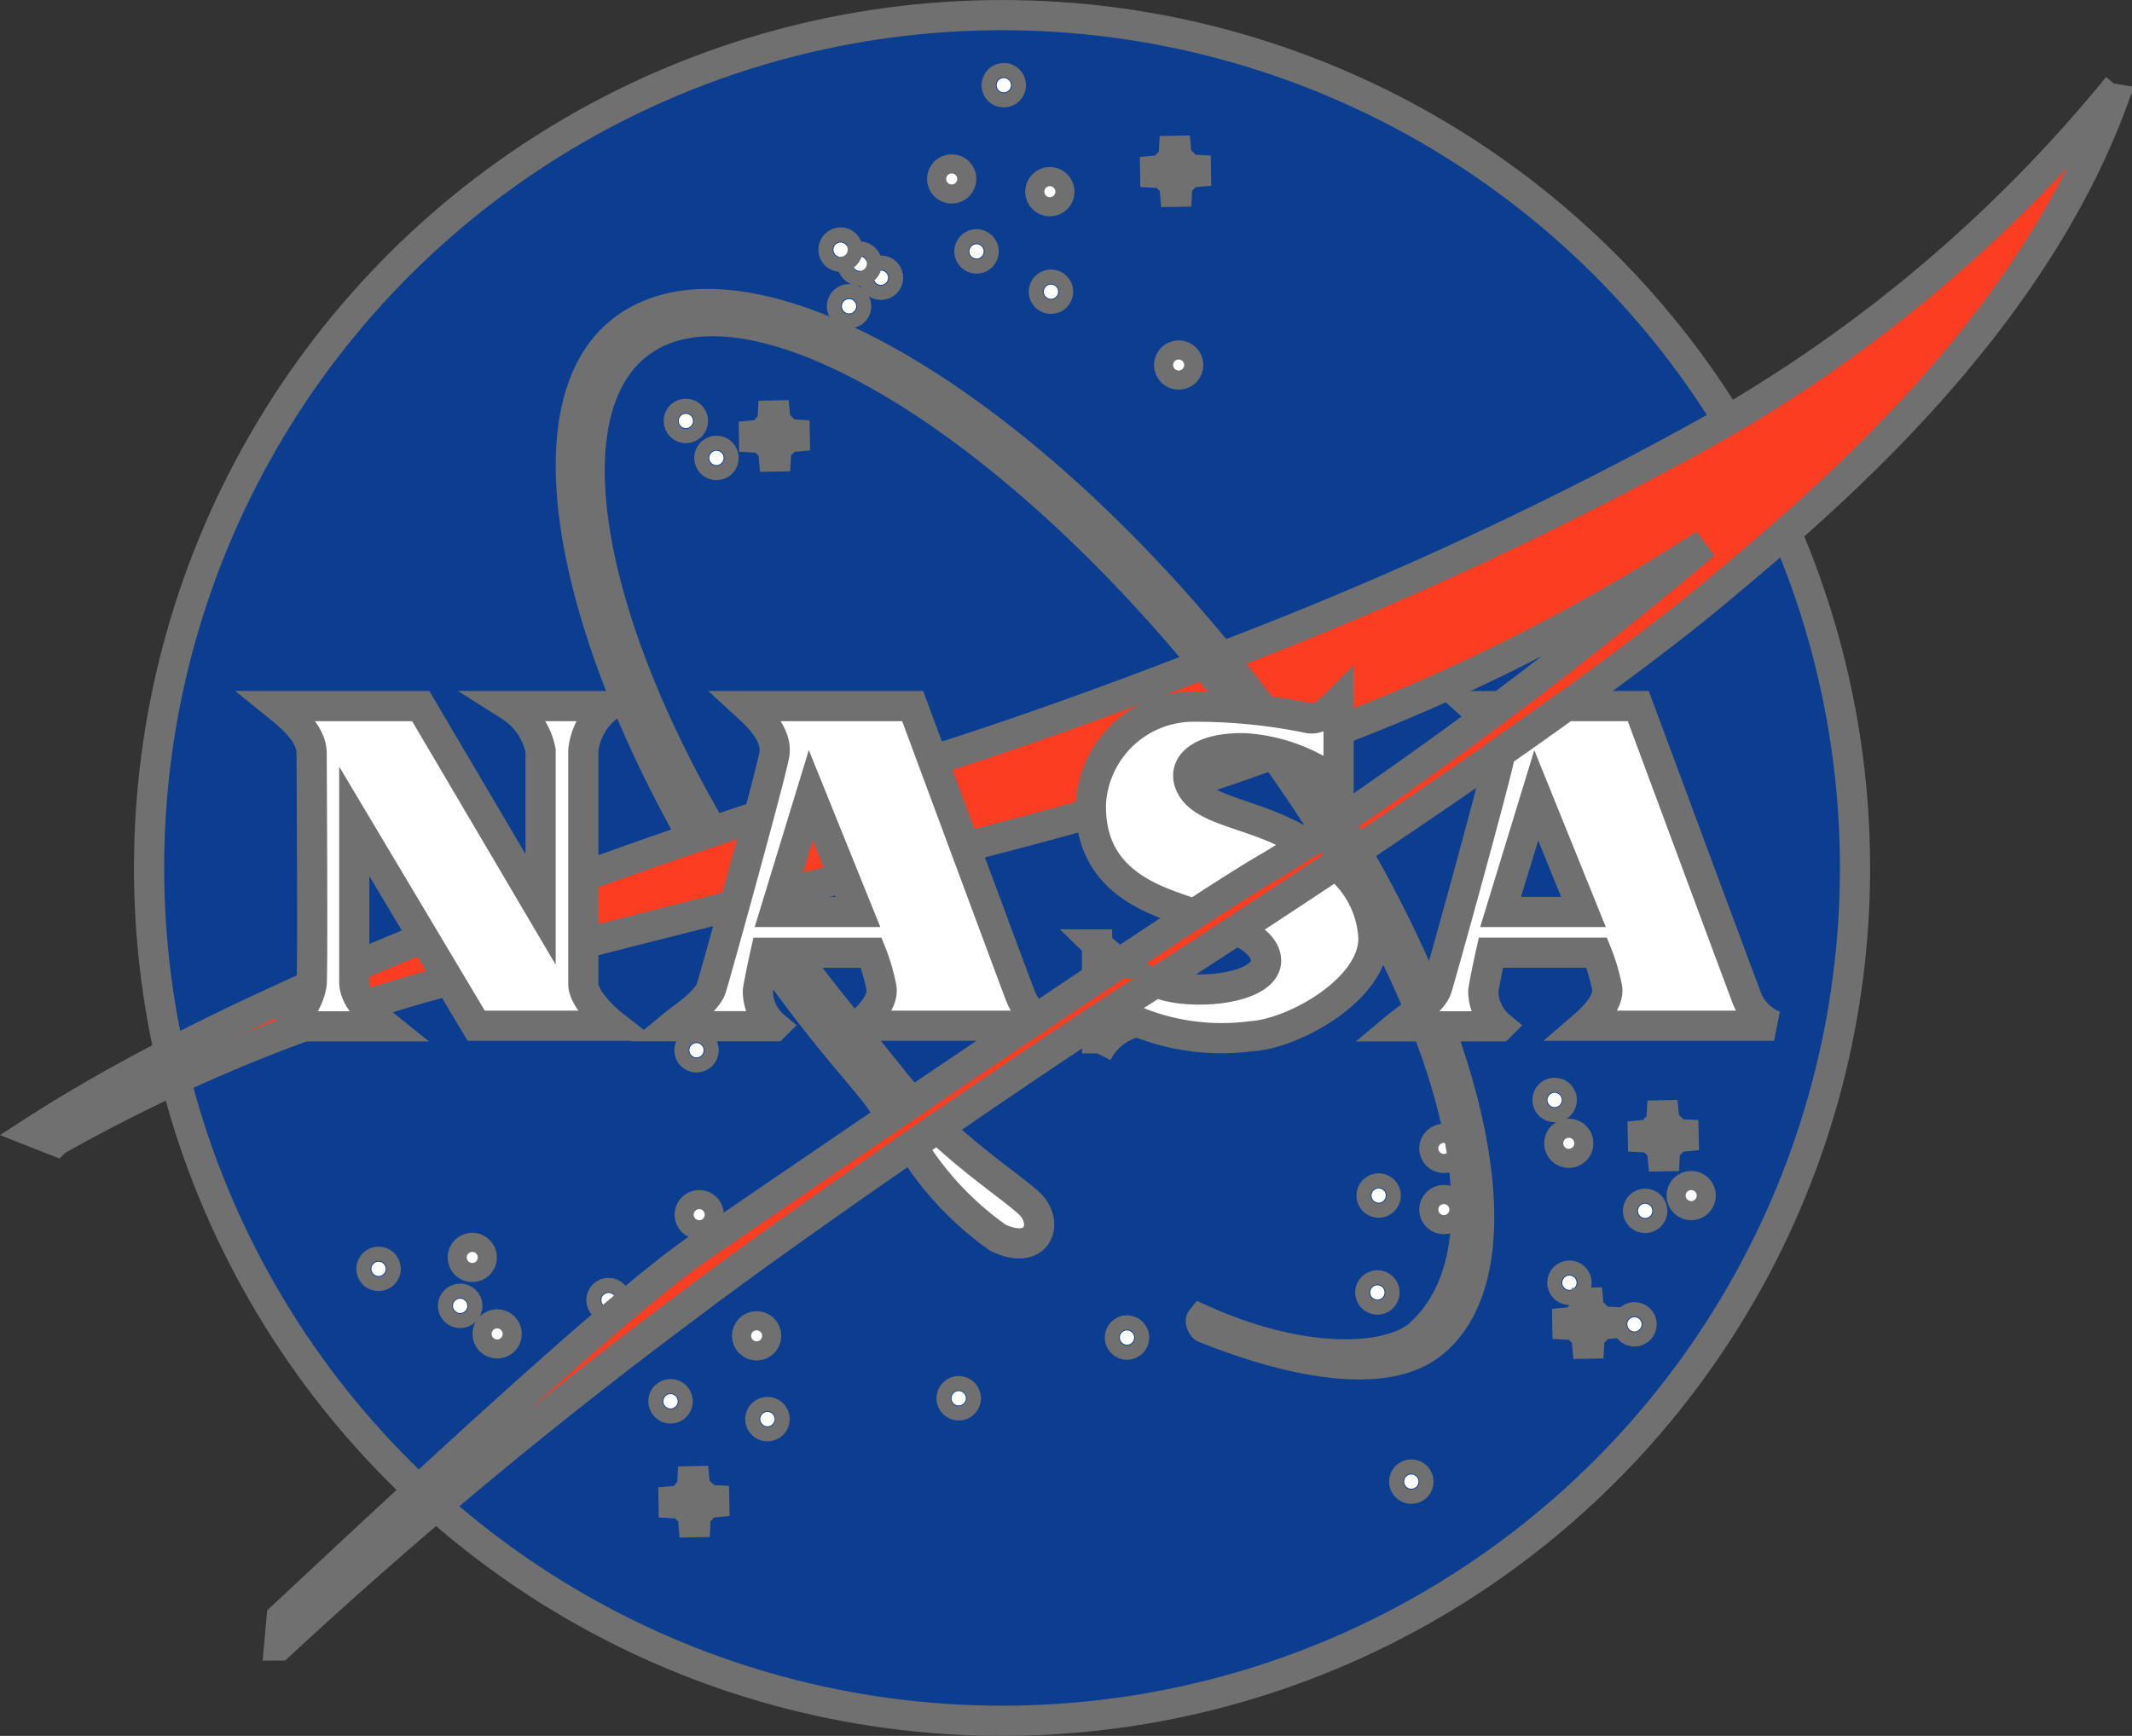 <svg xmlns="http://www.w3.org/2000/svg" width="70.595" height="57.489" viewBox="0 0 70.595 57.489">
  <rect x="0" y="0" width="70.595" height="57.489" fill="#333333" stroke="none"/>
  <g id="NASA_logo" transform="translate(1.093 0.5)">
    <ellipse id="Ellipse_1" data-name="Ellipse 1" cx="28.244" cy="28.244" rx="28.244" ry="28.244" transform="translate(3.843 56.489) rotate(-90)" fill="#0b3d91" stroke="#707070" stroke-width="1"/>
    <g id="Group_30" data-name="Group 30" transform="translate(0 2.085)">
      <ellipse id="Ellipse_2" data-name="Ellipse 2" cx="0.317" cy="0.317" rx="0.317" ry="0.317" transform="translate(30.103 3.024)" fill="#fff" stroke="#707070" stroke-width="1"/>
      <ellipse id="Ellipse_3" data-name="Ellipse 3" cx="0.317" cy="0.317" rx="0.317" ry="0.317" transform="translate(33.353 3.446)" fill="#fff" stroke="#707070" stroke-width="1"/>
      <ellipse id="Ellipse_4" data-name="Ellipse 4" cx="0.317" cy="0.317" rx="0.317" ry="0.317" transform="translate(37.618 9.187)" fill="#fff" stroke="#707070" stroke-width="1"/>
      <ellipse id="Ellipse_5" data-name="Ellipse 5" cx="0.317" cy="0.317" rx="0.317" ry="0.317" transform="translate(14.228 38.741)" fill="#fff" stroke="#707070" stroke-width="1"/>
      <ellipse id="Ellipse_6" data-name="Ellipse 6" cx="0.317" cy="0.317" rx="0.317" ry="0.317" transform="translate(15.052 41.274)" fill="#fff" stroke="#707070" stroke-width="1"/>
      <ellipse id="Ellipse_7" data-name="Ellipse 7" cx="0.237" cy="0.237" rx="0.237" ry="0.237" transform="translate(11.205 39.2)" fill="#fff" stroke="#707070" stroke-width="1"/>
      <ellipse id="Ellipse_8" data-name="Ellipse 8" cx="0.238" cy="0.238" rx="0.238" ry="0.238" transform="translate(24.081 44.175)" fill="#fff" stroke="#707070" stroke-width="1"/>
      <ellipse id="Ellipse_9" data-name="Ellipse 9" cx="0.237" cy="0.237" rx="0.237" ry="0.237" transform="translate(44.278 39.981)" fill="#fff" stroke="#707070" stroke-width="1"/>
      <ellipse id="Ellipse_10" data-name="Ellipse 10" cx="0.238" cy="0.238" rx="0.238" ry="0.238" transform="translate(50.146 33.605)" fill="#fff" stroke="#707070" stroke-width="1"/>
      <ellipse id="Ellipse_11" data-name="Ellipse 11" cx="0.237" cy="0.237" rx="0.237" ry="0.237" transform="translate(21.38 11.119)" fill="#fff" stroke="#707070" stroke-width="1"/>
      <ellipse id="Ellipse_12" data-name="Ellipse 12" cx="0.237" cy="0.237" rx="0.237" ry="0.237" transform="translate(27.839 6.375)" fill="#fff" stroke="#707070" stroke-width="1"/>
      <ellipse id="Ellipse_13" data-name="Ellipse 13" cx="0.237" cy="0.237" rx="0.237" ry="0.237" transform="translate(27.137 5.911)" fill="#fff" stroke="#707070" stroke-width="1"/>
      <ellipse id="Ellipse_14" data-name="Ellipse 14" cx="0.237" cy="0.237" rx="0.237" ry="0.237" transform="translate(26.504 5.446)" fill="#fff" stroke="#707070" stroke-width="1"/>
      <ellipse id="Ellipse_15" data-name="Ellipse 15" cx="0.237" cy="0.237" rx="0.237" ry="0.237" transform="translate(22.393 12.344)" fill="#fff" stroke="#707070" stroke-width="1"/>
      <ellipse id="Ellipse_16" data-name="Ellipse 16" cx="0.237" cy="0.237" rx="0.237" ry="0.237" transform="translate(31.907 0)" fill="#fff" stroke="#707070" stroke-width="1"/>
      <ellipse id="Ellipse_17" data-name="Ellipse 17" cx="0.237" cy="0.237" rx="0.237" ry="0.237" transform="translate(33.47 6.839)" fill="#fff" stroke="#707070" stroke-width="1"/>
      <ellipse id="Ellipse_18" data-name="Ellipse 18" cx="0.237" cy="0.237" rx="0.237" ry="0.237" transform="translate(31.005 5.504)" fill="#fff" stroke="#707070" stroke-width="1"/>
      <ellipse id="Ellipse_19" data-name="Ellipse 19" cx="0.237" cy="0.237" rx="0.237" ry="0.237" transform="translate(26.784 7.32)" fill="#fff" stroke="#707070" stroke-width="1"/>
      <ellipse id="Ellipse_20" data-name="Ellipse 20" cx="0.237" cy="0.237" rx="0.237" ry="0.237" transform="translate(45.402 46.246)" fill="#fff" stroke="#707070" stroke-width="1"/>
      <ellipse id="Ellipse_21" data-name="Ellipse 21" cx="0.238" cy="0.238" rx="0.238" ry="0.238" transform="translate(13.906 40.424)" fill="#fff" stroke="#707070" stroke-width="1"/>
      <ellipse id="Ellipse_22" data-name="Ellipse 22" cx="0.238" cy="0.238" rx="0.238" ry="0.238" transform="translate(30.414 43.485)" fill="#fff" stroke="#707070" stroke-width="1"/>
      <ellipse id="Ellipse_23" data-name="Ellipse 23" cx="0.238" cy="0.238" rx="0.238" ry="0.238" transform="translate(18.819 40.234)" fill="#fff" stroke="#707070" stroke-width="1"/>
      <ellipse id="Ellipse_24" data-name="Ellipse 24" cx="0.238" cy="0.238" rx="0.238" ry="0.238" transform="translate(20.872 43.585)" fill="#fff" stroke="#707070" stroke-width="1"/>
      <ellipse id="Ellipse_25" data-name="Ellipse 25" cx="0.237" cy="0.237" rx="0.237" ry="0.237" transform="translate(35.987 41.475)" fill="#fff" stroke="#707070" stroke-width="1"/>
      <ellipse id="Ellipse_26" data-name="Ellipse 26" cx="0.237" cy="0.237" rx="0.237" ry="0.237" transform="translate(44.32 36.772)" fill="#fff" stroke="#707070" stroke-width="1"/>
      <ellipse id="Ellipse_27" data-name="Ellipse 27" cx="0.237" cy="0.237" rx="0.237" ry="0.237" transform="translate(50.637 39.659)" fill="#fff" stroke="#707070" stroke-width="1"/>
      <ellipse id="Ellipse_28" data-name="Ellipse 28" cx="0.237" cy="0.237" rx="0.237" ry="0.237" transform="translate(52.79 41.037)" fill="#fff" stroke="#707070" stroke-width="1"/>
      <ellipse id="Ellipse_29" data-name="Ellipse 29" cx="0.237" cy="0.237" rx="0.237" ry="0.237" transform="translate(53.144 37.279)" fill="#fff" stroke="#707070" stroke-width="1"/>
      <ellipse id="Ellipse_30" data-name="Ellipse 30" cx="0.237" cy="0.237" rx="0.237" ry="0.237" transform="translate(21.733 31.96)" fill="#fff" stroke="#707070" stroke-width="1"/>
      <ellipse id="Ellipse_31" data-name="Ellipse 31" cx="0.317" cy="0.317" rx="0.317" ry="0.317" transform="translate(21.743 37.326)" fill="#fff" stroke="#707070" stroke-width="1"/>
      <ellipse id="Ellipse_32" data-name="Ellipse 32" cx="0.317" cy="0.317" rx="0.317" ry="0.317" transform="translate(23.643 41.337)" fill="#fff" stroke="#707070" stroke-width="1"/>
      <ellipse id="Ellipse_33" data-name="Ellipse 33" cx="0.317" cy="0.317" rx="0.317" ry="0.317" transform="translate(46.399 37.157)" fill="#fff" stroke="#707070" stroke-width="1"/>
      <ellipse id="Ellipse_34" data-name="Ellipse 34" cx="0.317" cy="0.317" rx="0.317" ry="0.317" transform="translate(54.589 36.693)" fill="#fff" stroke="#707070" stroke-width="1"/>
      <ellipse id="Ellipse_35" data-name="Ellipse 35" cx="0.317" cy="0.317" rx="0.317" ry="0.317" transform="translate(50.536 34.962)" fill="#fff" stroke="#707070" stroke-width="1"/>
      <ellipse id="Ellipse_36" data-name="Ellipse 36" cx="0.317" cy="0.317" rx="0.317" ry="0.317" transform="translate(46.399 35.131)" fill="#fff" stroke="#707070" stroke-width="1"/>
      <path id="Path_55" data-name="Path 55" d="M58.081,11.785l.787-.075-.786-.044a.349.349,0,0,0-.3-.291l-.075-.784-.045.79a.348.348,0,0,0-.269.3l-.8.073.811.044a.349.349,0,0,0,.277.267l.073.808.043-.806A.353.353,0,0,0,58.081,11.785Z" transform="translate(-19.9 -8.643)" fill="#fff" stroke="#707070" stroke-width="1"/>
      <path id="Path_56" data-name="Path 56" d="M39.2,24.243l.787-.075-.786-.044a.349.349,0,0,0-.3-.291l-.075-.784-.044.79a.348.348,0,0,0-.269.3l-.8.073.811.044a.349.349,0,0,0,.277.267l.073.808.044-.806A.35.35,0,0,0,39.2,24.243Z" transform="translate(-14.303 -12.335)" fill="#fff" stroke="#707070" stroke-width="1"/>
      <path id="Path_57" data-name="Path 57" d="M81.031,57.181l.787-.075-.786-.044a.349.349,0,0,0-.3-.291l-.075-.784-.044.79a.348.348,0,0,0-.269.3l-.8.073.811.044a.349.349,0,0,0,.277.267l.073.808.044-.806A.351.351,0,0,0,81.031,57.181Z" transform="translate(-26.702 -22.097)" fill="#fff" stroke="#707070" stroke-width="1"/>
      <path id="Path_58" data-name="Path 58" d="M35.415,74.4l.787-.075-.786-.044a.349.349,0,0,0-.3-.291l-.075-.783L35,74a.348.348,0,0,0-.27.3l-.8.073.811.044a.348.348,0,0,0,.277.267l.073.808.044-.806A.351.351,0,0,0,35.415,74.4Z" transform="translate(-13.183 -27.201)" fill="#fff" stroke="#707070" stroke-width="1"/>
      <path id="Path_59" data-name="Path 59" d="M77.476,66l.787-.075-.786-.044a.349.349,0,0,0-.3-.291l-.075-.784-.044.789a.348.348,0,0,0-.269.3l-.8.073.811.044a.349.349,0,0,0,.277.267l.073.808.044-.806A.35.35,0,0,0,77.476,66Z" transform="translate(-25.648 -24.711)" fill="#fff" stroke="#707070" stroke-width="1"/>
      <path id="Path_60" data-name="Path 60" d="M43.233,27.334c-3.284,1.276-6.487,2.416-9.19,3.261-5.492,1.72-20.518,6.375-29.6,12.243l.76.3a55.552,55.552,0,0,1,12.581-5.193c3.757-1.182,15.9-4.025,21.4-5.573,1.858-.523,4.035-1.207,6.34-2.041q-.8-1.122-1.7-2.247Q43.538,27.7,43.233,27.334Zm4.012,5.53c-.8.537-1.461.965-1.928,1.236-2.7,1.562-15.875,10.555-18.872,12.623s-11.315,9.921-13.763,12.2l-.084.928a163.7,163.7,0,0,1,13.51-11.229c3.884-2.955,11.919-8.423,14.65-10.175q3.916-2.512,7.078-4.624l-.1-.174Q47.493,33.259,47.245,32.864ZM59.586,19.83A124.806,124.806,0,0,1,43.8,27.114q.211.259.42.521.986,1.241,1.86,2.494A64.229,64.229,0,0,0,59.8,23.376a146.789,146.789,0,0,1-12.122,9.2q.3.487.578.972c5.856-3.919,9.8-6.8,12.092-8.732,3.166-2.66,10.386-8.613,13.13-16.592A47.645,47.645,0,0,1,59.586,19.83Z" transform="translate(-4.448 -7.94)" fill="#fc3d21" stroke="#707070" stroke-width="1"/>
      <path id="Path_61" data-name="Path 61" d="M40.4,44.128c-.623-.784-1.484-1.834-2.131-2.648-.865-1.089-1.665-2.188-2.4-3.287l-.716.179A49.967,49.967,0,0,0,38.1,42.482c.782.985,1.494,1.778,1.858,2.271.074.1.22.321.418.615l.69-.469C40.837,44.655,40.616,44.4,40.4,44.128Zm4.546,4.126c-.512-.484-1.752-1.293-3.043-2.506l-.861.594A10.431,10.431,0,0,0,43.9,49.382C45.241,50.016,45.6,48.875,44.947,48.254ZM51.718,30.67c-7.383-9.292-16.4-14.4-20.29-11.308-3.02,2.4-1.78,9.412,2.383,16.778l.64-.218c-4.2-7.177-5.351-13.847-2.5-16.111,3.579-2.844,12.222,2.281,19.391,11.3a53.482,53.482,0,0,1,3.893,5.569c4.23,7,5.529,13.333,2.606,15.917-.894.791-3.627,1.1-7.207-.51-.05.063.03.232.093.274,3.09,1.243,6.051,1.716,7.545.529C61.859,50.041,59.1,39.963,51.718,30.67Z" transform="translate(-11.949 -10.975)" fill="#fff" stroke="#707070" stroke-width="1"/>
      <path id="Path_62" data-name="Path 62" d="M15.969,37.38H20.7l3.969,6.734V38.858a2.271,2.271,0,0,0-1.013-1.478h3.272a2.091,2.091,0,0,0-.844,1.478v7.726c0,.475.686,1.129,1.013,1.383h-4.56L18.5,41.2v5.32c0,.528.517,1.034,1.055,1.467H16.075a1.909,1.909,0,0,0,1.013-1.4c.042-.528,0-7.335,0-7.631C17.088,38.309,16.465,37.781,15.969,37.38Z" transform="translate(-7.862 -16.582)" fill="#fff" stroke="#707070" stroke-width="1"/>
      <path id="Path_63" data-name="Path 63" d="M74.838,47.966h6.291a1.658,1.658,0,0,1-.95-1.045c-.211-.549-3.546-9.541-3.546-9.541H74.241q-1.017.732-2.181,1.546c0,.02,0,.039-.008.058-.1.633-1.976,7.412-2.09,7.747-.158.464-.971.982-1.3,1.256h3.388a1.528,1.528,0,0,1-.549-1.172c.063-.422.253-1.267.253-1.267h3.5A6.43,6.43,0,0,1,75.6,46.71C75.672,47.143,75.229,47.629,74.838,47.966ZM72.073,44.2l1.182-3.863L74.817,44.2Zm-.533-6.433.522-.386h-.918C71.236,37.464,71.387,37.6,71.541,37.766Z" transform="translate(-23.479 -16.582)" fill="#fff" stroke="#707070" stroke-width="1"/>
      <path id="Path_64" data-name="Path 64" d="M37.363,46.816c.063-.422.253-1.267.253-1.267h3.5a6.43,6.43,0,0,1,.338,1.161c.074.433-.369.918-.76,1.256h5.538l.345-.232a2.109,2.109,0,0,1-.543-.813c-.211-.549-3.546-9.541-3.546-9.541H37c.264.243,1.024.9.908,1.6-.1.633-1.976,7.412-2.09,7.747-.158.464-.971.982-1.3,1.256h3.388A1.528,1.528,0,0,1,37.363,46.816Zm1.752-6.481L40.677,44.2H37.933Z" transform="translate(-13.361 -16.582)" fill="#fff" stroke="#707070" stroke-width="1"/>
      <path id="Path_65" data-name="Path 65" d="M62.335,42.572q-1.549,1.032-3.271,2.157c.515.25.925.564.965.969.073.761-1.457,1.129-2.839.971a3.417,3.417,0,0,1-.807-.2l-.871.56c-.3.192-.662.429-1.077.7v1.093a1.931,1.931,0,0,1,1.34-1.045,7.46,7.46,0,0,0,3.768.475c1.393-.077,4.085-1.562,4.042-3.272A3.287,3.287,0,0,0,62.335,42.572Zm-7.9,2.64v1.113l.75-.5A5.549,5.549,0,0,1,54.434,45.212Zm6.92-3.339c-.267-.158-.538-.3-.8-.419-1.351-.633-2.765-.749-3.061-1.6-.208-.6.38-1.161,1.815-1.14a5.638,5.638,0,0,1,3.124,1.182V37.169c-.106.106-.569.637-.992.549a18.546,18.546,0,0,0-3.779-.38,3.4,3.4,0,0,0-3.43,3.188c-.074,2.48,1.91,3.156,3.029,3.546.115.04.247.083.39.129,1.073-.7,1.922-1.236,2.418-1.522C60.4,42.486,60.841,42.211,61.353,41.874Z" transform="translate(-19.202 -16.52)" fill="#fff" stroke="#707070" stroke-width="1"/>
    </g>
  </g>
</svg>

